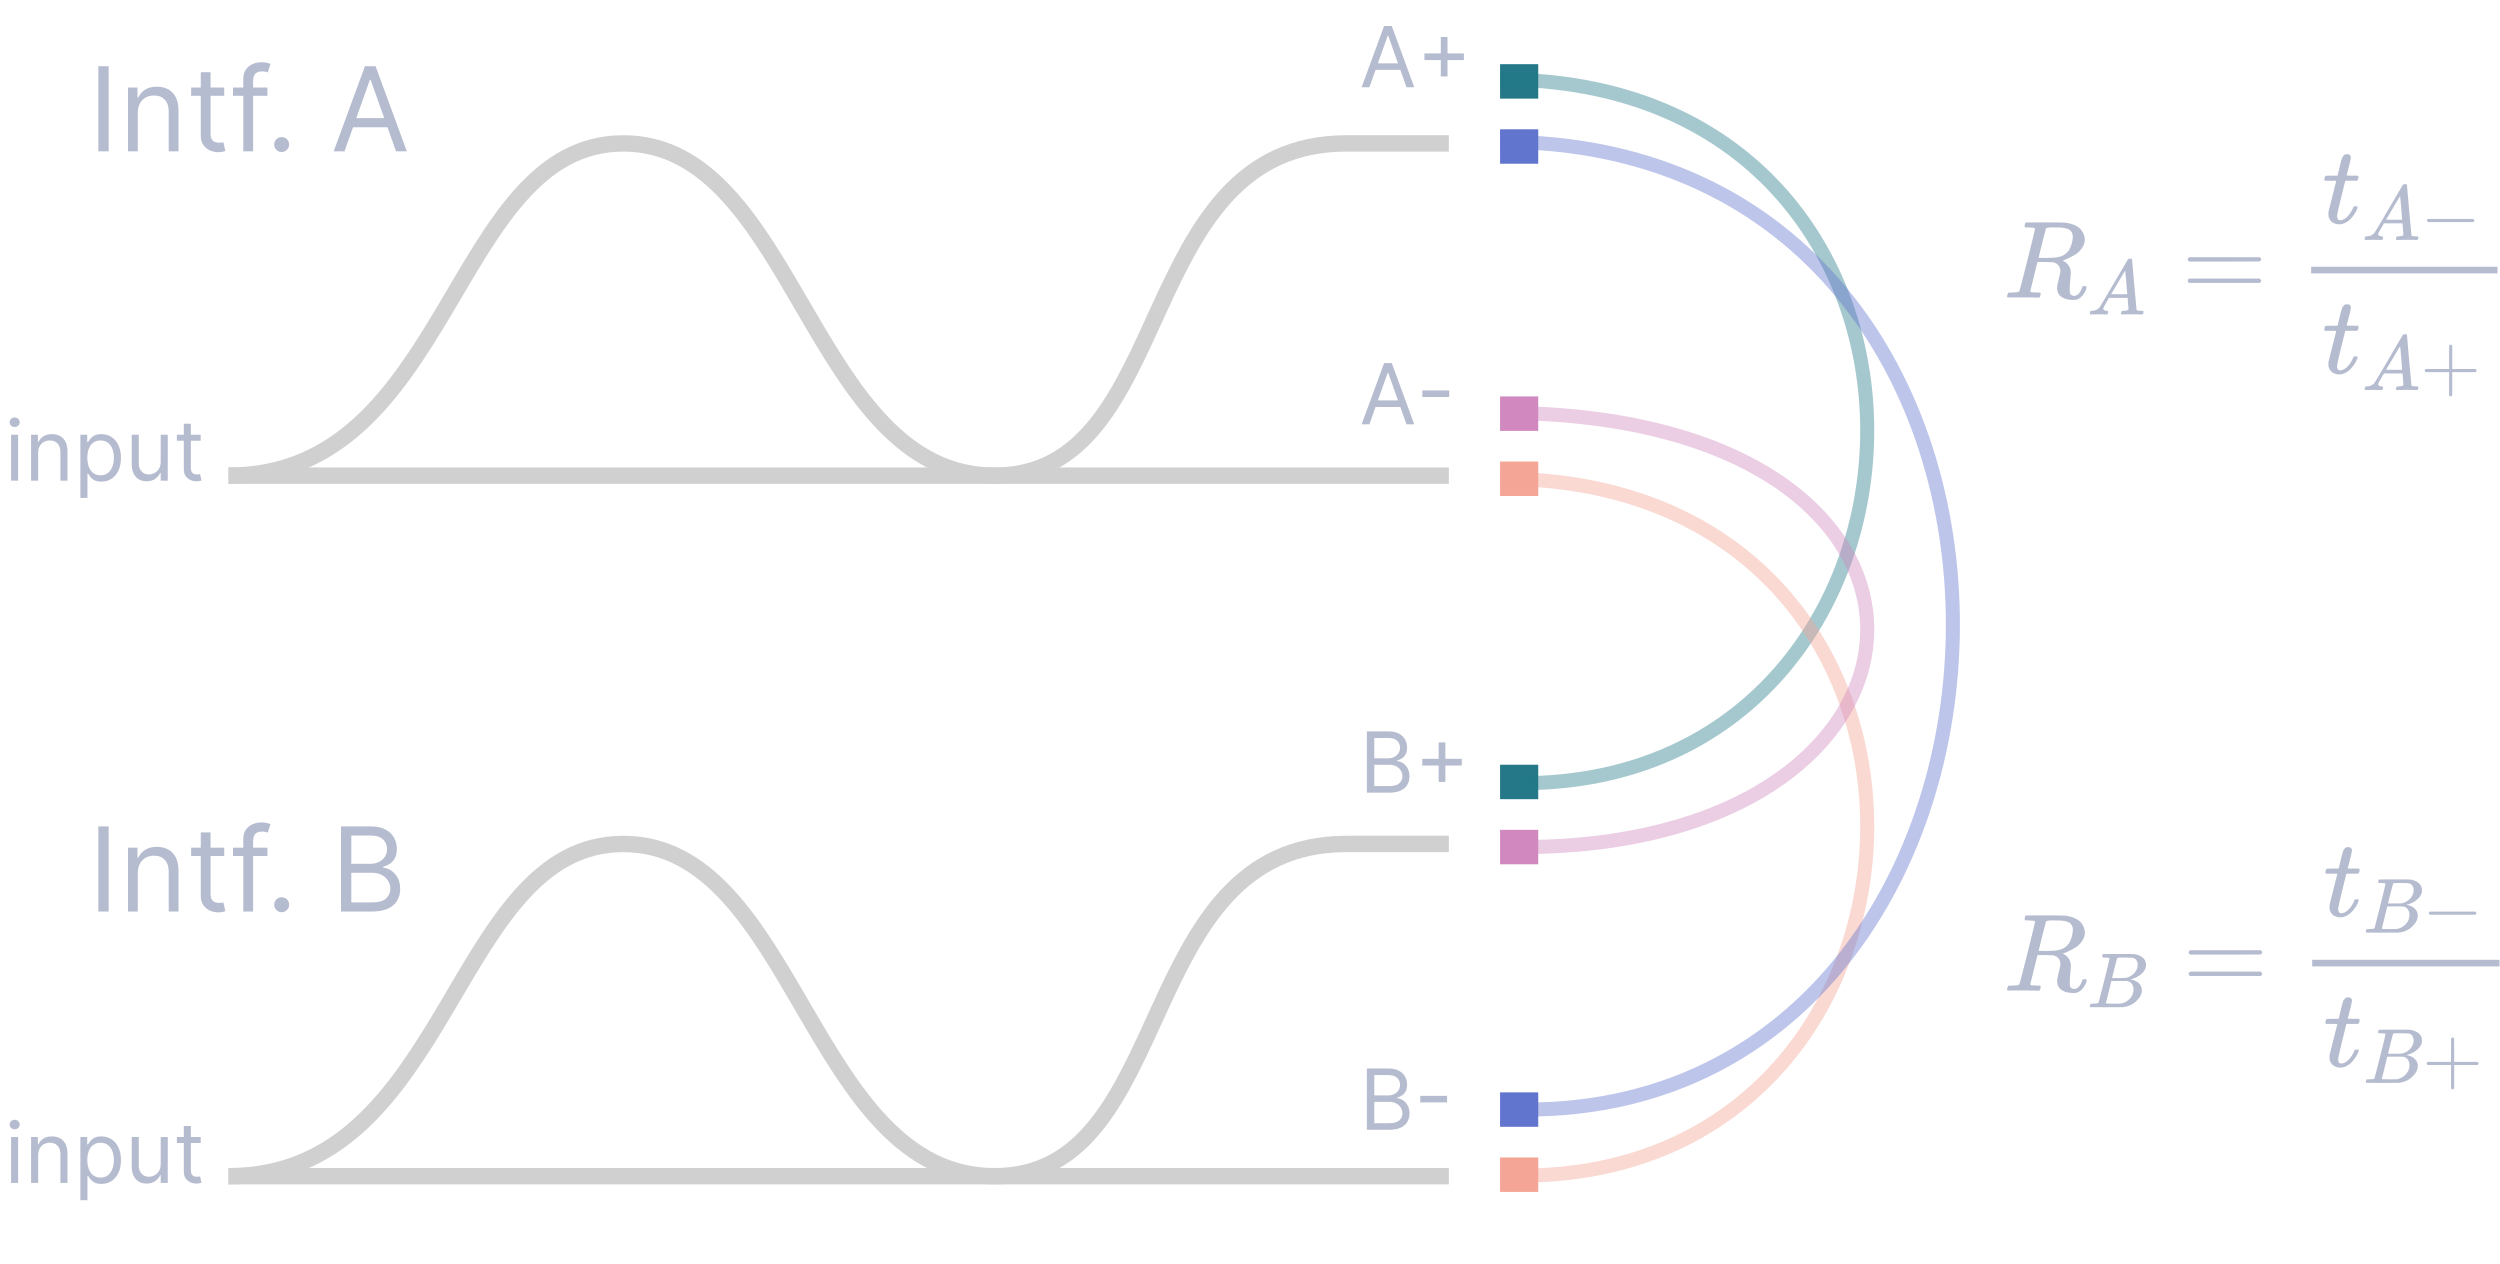 <svg width="534" height="270" viewBox="0 0 534 270" fill="none" xmlns="http://www.w3.org/2000/svg">
<g filter="url(#filter0_d_134_3)">
<path d="M48.817 97.597H309.474" stroke="#D0D0D0" stroke-width="3.5"/>
<path d="M48.817 97.597C96.406 97.597 96.406 26.631 133.141 26.631C169.877 26.631 173.216 97.597 212.456 97.597C251.696 97.597 241.678 26.631 287.597 26.631H309.474" stroke="#D0D0D0" stroke-width="3.5"/>
</g>
<g filter="url(#filter1_d_134_3)">
<path d="M48.817 247.234H309.474" stroke="#D0D0D0" stroke-width="3.5"/>
<path d="M48.817 247.234C96.406 247.234 96.406 176.268 133.141 176.268C169.877 176.268 173.216 247.234 212.456 247.234C251.696 247.234 241.678 176.268 287.597 176.268H309.474" stroke="#D0D0D0" stroke-width="3.5"/>
</g>
<path d="M23.208 176.522V194.704H21.006V176.522H23.208ZM29.434 186.501V194.704H27.338V181.068H29.363V183.198H29.54C29.86 182.506 30.345 181.95 30.996 181.529C31.647 181.103 32.488 180.89 33.517 180.89C34.441 180.89 35.249 181.08 35.941 181.458C36.633 181.831 37.172 182.399 37.557 183.163C37.941 183.92 38.134 184.879 38.134 186.039V194.704H36.039V186.181C36.039 185.11 35.761 184.276 35.204 183.678C34.648 183.074 33.884 182.772 32.914 182.772C32.245 182.772 31.647 182.917 31.12 183.207C30.6 183.497 30.188 183.92 29.886 184.477C29.584 185.033 29.434 185.708 29.434 186.501ZM47.893 181.068V182.843H40.826V181.068H47.893ZM42.886 177.801H44.981V190.798C44.981 191.39 45.067 191.834 45.238 192.13C45.416 192.42 45.641 192.615 45.913 192.715C46.191 192.81 46.484 192.858 46.792 192.858C47.023 192.858 47.212 192.846 47.36 192.822C47.508 192.792 47.627 192.769 47.715 192.751L48.141 194.633C47.999 194.686 47.801 194.74 47.547 194.793C47.292 194.852 46.97 194.882 46.579 194.882C45.987 194.882 45.407 194.754 44.839 194.5C44.277 194.245 43.809 193.858 43.436 193.337C43.069 192.816 42.886 192.159 42.886 191.366V177.801ZM57.117 181.068V182.843H49.766V181.068H57.117ZM51.968 194.704V179.186C51.968 178.404 52.151 177.753 52.518 177.233C52.885 176.712 53.362 176.321 53.947 176.061C54.533 175.8 55.152 175.67 55.803 175.67C56.318 175.67 56.738 175.711 57.064 175.794C57.389 175.877 57.632 175.954 57.792 176.025L57.188 177.836C57.081 177.801 56.934 177.756 56.744 177.703C56.561 177.65 56.318 177.623 56.016 177.623C55.324 177.623 54.824 177.798 54.516 178.147C54.214 178.496 54.063 179.008 54.063 179.683V194.704H51.968ZM60.164 194.846C59.726 194.846 59.35 194.689 59.037 194.376C58.723 194.062 58.566 193.686 58.566 193.248C58.566 192.81 58.723 192.434 59.037 192.121C59.35 191.807 59.726 191.65 60.164 191.65C60.602 191.65 60.978 191.807 61.292 192.121C61.605 192.434 61.762 192.81 61.762 193.248C61.762 193.538 61.688 193.804 61.54 194.047C61.398 194.29 61.206 194.485 60.963 194.633C60.727 194.775 60.46 194.846 60.164 194.846ZM72.837 194.704V176.522H79.194C80.46 176.522 81.505 176.741 82.328 177.179C83.15 177.611 83.763 178.194 84.165 178.928C84.568 179.656 84.769 180.464 84.769 181.352C84.769 182.133 84.63 182.778 84.352 183.287C84.08 183.796 83.719 184.199 83.269 184.495C82.825 184.791 82.343 185.009 81.822 185.152V185.329C82.378 185.365 82.937 185.56 83.5 185.915C84.062 186.27 84.532 186.779 84.911 187.442C85.29 188.105 85.479 188.916 85.479 189.875C85.479 190.786 85.272 191.606 84.858 192.334C84.444 193.062 83.79 193.639 82.896 194.065C82.002 194.491 80.839 194.704 79.407 194.704H72.837ZM75.039 192.751H79.407C80.845 192.751 81.866 192.473 82.47 191.916C83.079 191.354 83.384 190.674 83.384 189.875C83.384 189.259 83.227 188.691 82.914 188.17C82.6 187.643 82.153 187.223 81.573 186.909C80.993 186.59 80.307 186.43 79.513 186.43H75.039V192.751ZM75.039 184.512H79.123C79.786 184.512 80.383 184.382 80.916 184.122C81.455 183.861 81.881 183.494 82.195 183.021C82.514 182.547 82.674 181.991 82.674 181.352C82.674 180.553 82.396 179.875 81.84 179.319C81.283 178.757 80.401 178.475 79.194 178.475H75.039V184.512Z" fill="#B6BCCF"/>
<path d="M23.208 14.147V32.329H21.006V14.147H23.208ZM29.434 24.126V32.329H27.338V18.693H29.363V20.823H29.54C29.86 20.131 30.345 19.575 30.996 19.154C31.647 18.728 32.488 18.515 33.517 18.515C34.441 18.515 35.249 18.705 35.941 19.083C36.633 19.456 37.172 20.024 37.557 20.788C37.941 21.546 38.134 22.504 38.134 23.664V32.329H36.039V23.806C36.039 22.735 35.761 21.901 35.204 21.303C34.648 20.699 33.884 20.397 32.914 20.397C32.245 20.397 31.647 20.542 31.12 20.832C30.6 21.122 30.188 21.546 29.886 22.102C29.584 22.658 29.434 23.333 29.434 24.126ZM47.893 18.693V20.468H40.826V18.693H47.893ZM42.886 15.426H44.981V28.423C44.981 29.015 45.067 29.459 45.238 29.755C45.416 30.044 45.641 30.24 45.913 30.34C46.191 30.435 46.484 30.483 46.792 30.483C47.023 30.483 47.212 30.471 47.36 30.447C47.508 30.417 47.627 30.394 47.715 30.376L48.141 32.258C47.999 32.311 47.801 32.365 47.547 32.418C47.292 32.477 46.97 32.507 46.579 32.507C45.987 32.507 45.407 32.379 44.839 32.125C44.277 31.87 43.809 31.483 43.436 30.962C43.069 30.441 42.886 29.784 42.886 28.991V15.426ZM57.117 18.693V20.468H49.766V18.693H57.117ZM51.968 32.329V16.811C51.968 16.029 52.151 15.378 52.518 14.857C52.885 14.337 53.362 13.946 53.947 13.686C54.533 13.425 55.152 13.295 55.803 13.295C56.318 13.295 56.738 13.336 57.064 13.419C57.389 13.502 57.632 13.579 57.792 13.65L57.188 15.461C57.081 15.426 56.934 15.381 56.744 15.328C56.561 15.275 56.318 15.248 56.016 15.248C55.324 15.248 54.824 15.423 54.516 15.772C54.214 16.121 54.063 16.633 54.063 17.308V32.329H51.968ZM60.164 32.471C59.726 32.471 59.35 32.314 59.037 32.001C58.723 31.687 58.566 31.311 58.566 30.873C58.566 30.435 58.723 30.059 59.037 29.746C59.35 29.432 59.726 29.275 60.164 29.275C60.602 29.275 60.978 29.432 61.292 29.746C61.605 30.059 61.762 30.435 61.762 30.873C61.762 31.163 61.688 31.43 61.54 31.672C61.398 31.915 61.206 32.11 60.963 32.258C60.727 32.4 60.46 32.471 60.164 32.471ZM73.583 32.329H71.275L77.951 14.147H80.224L86.9 32.329H84.592L79.158 17.024H79.016L73.583 32.329ZM74.435 25.227H83.739V27.18H74.435V25.227Z" fill="#B6BCCF"/>
<rect x="320.416" y="13.709" width="8.152" height="7.358" fill="#247888"/>
<rect x="320.416" y="84.675" width="8.152" height="7.358" fill="#D088BF"/>
<rect x="320.416" y="247.234" width="8.152" height="7.358" fill="#F4A596"/>
<rect x="320.416" y="27.615" width="8.152" height="7.358" fill="#6275CE"/>
<rect x="320.416" y="98.581" width="8.152" height="7.358" fill="#F4A596"/>
<rect x="320.416" y="177.252" width="8.152" height="7.358" fill="#D088BF"/>
<rect x="320.416" y="233.328" width="8.152" height="7.358" fill="#6275CE"/>
<rect x="320.416" y="163.346" width="8.152" height="7.358" fill="#247888"/>
<path d="M292.502 18.637H290.84L295.647 5.547H297.283L302.09 18.637H300.428L296.516 7.618H296.414L292.502 18.637ZM293.115 13.524H299.814V14.93H293.115V13.524ZM307.759 16.336V7.899H309.191V16.336H307.759ZM304.257 12.834V11.402H312.694V12.834H304.257Z" fill="#B6BCCF"/>
<path d="M2.369 102.675V92.857H3.877V102.675H2.369ZM3.136 91.22C2.842 91.22 2.588 91.12 2.375 90.92C2.166 90.719 2.062 90.479 2.062 90.198C2.062 89.916 2.166 89.675 2.375 89.475C2.588 89.275 2.842 89.175 3.136 89.175C3.43 89.175 3.681 89.275 3.89 89.475C4.103 89.675 4.209 89.916 4.209 90.198C4.209 90.479 4.103 90.719 3.89 90.92C3.681 91.12 3.43 91.22 3.136 91.22ZM8.149 96.769V102.675H6.64V92.857H8.097V94.391H8.225C8.455 93.892 8.805 93.492 9.274 93.189C9.742 92.882 10.347 92.729 11.089 92.729C11.754 92.729 12.335 92.865 12.834 93.138C13.332 93.406 13.72 93.815 13.997 94.365C14.274 94.911 14.413 95.601 14.413 96.436V102.675H12.904V96.538C12.904 95.767 12.704 95.166 12.303 94.736C11.903 94.301 11.353 94.084 10.654 94.084C10.173 94.084 9.742 94.188 9.363 94.397C8.988 94.606 8.692 94.911 8.475 95.311C8.257 95.712 8.149 96.198 8.149 96.769ZM17.169 106.357V92.857H18.627V94.416H18.806C18.916 94.246 19.07 94.028 19.266 93.764C19.466 93.496 19.752 93.257 20.122 93.048C20.497 92.835 21.005 92.729 21.644 92.729C22.47 92.729 23.199 92.936 23.83 93.349C24.46 93.762 24.953 94.348 25.306 95.107C25.66 95.865 25.837 96.76 25.837 97.791C25.837 98.831 25.66 99.732 25.306 100.495C24.953 101.254 24.463 101.842 23.836 102.259C23.21 102.673 22.488 102.879 21.669 102.879C21.039 102.879 20.534 102.775 20.154 102.566C19.775 102.353 19.483 102.112 19.279 101.844C19.074 101.571 18.916 101.345 18.806 101.166H18.678V106.357H17.169ZM18.652 97.766C18.652 98.507 18.761 99.161 18.978 99.728C19.196 100.291 19.513 100.732 19.931 101.051C20.348 101.367 20.86 101.524 21.465 101.524C22.095 101.524 22.622 101.358 23.044 101.026C23.47 100.689 23.789 100.237 24.002 99.671C24.22 99.1 24.328 98.465 24.328 97.766C24.328 97.075 24.222 96.453 24.009 95.899C23.8 95.341 23.483 94.9 23.056 94.576C22.634 94.248 22.104 94.084 21.465 94.084C20.851 94.084 20.335 94.239 19.918 94.55C19.5 94.857 19.185 95.288 18.972 95.842C18.759 96.391 18.652 97.033 18.652 97.766ZM34.326 98.661V92.857H35.834V102.675H34.326V101.013H34.223C33.993 101.511 33.635 101.935 33.149 102.285C32.664 102.63 32.05 102.803 31.308 102.803C30.695 102.803 30.149 102.668 29.672 102.4C29.195 102.127 28.82 101.718 28.547 101.173C28.274 100.623 28.138 99.93 28.138 99.095V92.857H29.647V98.993C29.647 99.709 29.847 100.28 30.247 100.706C30.652 101.132 31.168 101.345 31.794 101.345C32.169 101.345 32.551 101.249 32.938 101.058C33.331 100.866 33.659 100.572 33.923 100.176C34.191 99.779 34.326 99.274 34.326 98.661ZM42.867 92.857V94.135H37.779V92.857H42.867ZM39.262 90.504H40.77V99.862C40.77 100.288 40.832 100.608 40.956 100.821C41.084 101.03 41.245 101.171 41.441 101.243C41.642 101.311 41.853 101.345 42.074 101.345C42.24 101.345 42.377 101.337 42.483 101.32C42.59 101.298 42.675 101.281 42.739 101.269L43.046 102.624C42.944 102.662 42.801 102.7 42.618 102.739C42.434 102.781 42.202 102.803 41.921 102.803C41.495 102.803 41.077 102.711 40.668 102.528C40.263 102.345 39.927 102.065 39.658 101.69C39.394 101.315 39.262 100.842 39.262 100.271V90.504Z" fill="#B6BCCF"/>
<path d="M2.369 252.681V242.863H3.877V252.681H2.369ZM3.136 241.227C2.842 241.227 2.588 241.126 2.375 240.926C2.166 240.726 2.062 240.485 2.062 240.204C2.062 239.923 2.166 239.682 2.375 239.482C2.588 239.281 2.842 239.181 3.136 239.181C3.43 239.181 3.681 239.281 3.89 239.482C4.103 239.682 4.209 239.923 4.209 240.204C4.209 240.485 4.103 240.726 3.89 240.926C3.681 241.126 3.43 241.227 3.136 241.227ZM8.149 246.775V252.681H6.64V242.863H8.097V244.397H8.225C8.455 243.898 8.805 243.498 9.274 243.195C9.742 242.889 10.347 242.735 11.089 242.735C11.754 242.735 12.335 242.871 12.834 243.144C13.332 243.413 13.72 243.822 13.997 244.371C14.274 244.917 14.413 245.607 14.413 246.443V252.681H12.904V246.545C12.904 245.773 12.704 245.173 12.303 244.742C11.903 244.308 11.353 244.09 10.654 244.09C10.173 244.09 9.742 244.195 9.363 244.403C8.988 244.612 8.692 244.917 8.475 245.318C8.257 245.718 8.149 246.204 8.149 246.775ZM17.169 256.363V242.863H18.627V244.423H18.806C18.916 244.252 19.07 244.035 19.266 243.771C19.466 243.502 19.752 243.264 20.122 243.055C20.497 242.842 21.005 242.735 21.644 242.735C22.47 242.735 23.199 242.942 23.83 243.355C24.46 243.769 24.953 244.354 25.306 245.113C25.66 245.871 25.837 246.766 25.837 247.798C25.837 248.837 25.66 249.739 25.306 250.501C24.953 251.26 24.463 251.848 23.836 252.266C23.21 252.679 22.488 252.886 21.669 252.886C21.039 252.886 20.534 252.781 20.154 252.572C19.775 252.359 19.483 252.119 19.279 251.85C19.074 251.577 18.916 251.352 18.806 251.173H18.678V256.363H17.169ZM18.652 247.772C18.652 248.514 18.761 249.168 18.978 249.734C19.196 250.297 19.513 250.738 19.931 251.058C20.348 251.373 20.86 251.531 21.465 251.531C22.095 251.531 22.622 251.364 23.044 251.032C23.47 250.695 23.789 250.244 24.002 249.677C24.22 249.106 24.328 248.471 24.328 247.772C24.328 247.082 24.222 246.46 24.009 245.906C23.8 245.347 23.483 244.906 23.056 244.582C22.634 244.254 22.104 244.09 21.465 244.09C20.851 244.09 20.335 244.246 19.918 244.557C19.5 244.864 19.185 245.294 18.972 245.848C18.759 246.398 18.652 247.039 18.652 247.772ZM34.326 248.667V242.863H35.834V252.681H34.326V251.019H34.223C33.993 251.518 33.635 251.942 33.149 252.291C32.664 252.636 32.05 252.809 31.308 252.809C30.695 252.809 30.149 252.675 29.672 252.406C29.195 252.134 28.82 251.724 28.547 251.179C28.274 250.629 28.138 249.937 28.138 249.102V242.863H29.647V248.999C29.647 249.715 29.847 250.286 30.247 250.712C30.652 251.139 31.168 251.352 31.794 251.352C32.169 251.352 32.551 251.256 32.938 251.064C33.331 250.872 33.659 250.578 33.923 250.182C34.191 249.786 34.326 249.281 34.326 248.667ZM42.867 242.863V244.141H37.779V242.863H42.867ZM39.262 240.511H40.77V249.869C40.77 250.295 40.832 250.614 40.956 250.827C41.084 251.036 41.245 251.177 41.441 251.249C41.642 251.318 41.853 251.352 42.074 251.352C42.24 251.352 42.377 251.343 42.483 251.326C42.59 251.305 42.675 251.288 42.739 251.275L43.046 252.63C42.944 252.668 42.801 252.707 42.618 252.745C42.434 252.788 42.202 252.809 41.921 252.809C41.495 252.809 41.077 252.717 40.668 252.534C40.263 252.351 39.927 252.072 39.658 251.697C39.394 251.322 39.262 250.849 39.262 250.278V240.511Z" fill="#B6BCCF"/>
<path d="M292.502 90.644H290.84L295.647 77.553H297.283L302.09 90.644H300.428L296.516 79.624H296.414L292.502 90.644ZM293.115 85.53H299.814V86.937H293.115V85.53ZM309.549 83.395V84.802H303.822V83.395H309.549Z" fill="#B6BCCF"/>
<path d="M291.965 169.315V156.224H296.541C297.453 156.224 298.205 156.382 298.798 156.697C299.39 157.008 299.831 157.428 300.121 157.956C300.411 158.48 300.556 159.062 300.556 159.701C300.556 160.264 300.455 160.728 300.255 161.095C300.059 161.461 299.799 161.751 299.475 161.964C299.156 162.177 298.808 162.335 298.433 162.437V162.565C298.834 162.591 299.237 162.731 299.642 162.987C300.046 163.242 300.385 163.609 300.658 164.086C300.931 164.564 301.067 165.147 301.067 165.838C301.067 166.494 300.918 167.084 300.62 167.608C300.321 168.132 299.85 168.548 299.207 168.855C298.563 169.162 297.726 169.315 296.695 169.315H291.965ZM293.55 167.909H296.695C297.73 167.909 298.465 167.708 298.9 167.308C299.339 166.903 299.558 166.413 299.558 165.838C299.558 165.394 299.446 164.985 299.22 164.61C298.994 164.231 298.672 163.929 298.254 163.703C297.837 163.473 297.343 163.358 296.772 163.358H293.55V167.909ZM293.55 161.977H296.49C296.968 161.977 297.398 161.883 297.781 161.696C298.169 161.508 298.476 161.244 298.702 160.903C298.932 160.562 299.047 160.162 299.047 159.701C299.047 159.126 298.847 158.638 298.446 158.238C298.046 157.833 297.411 157.63 296.541 157.63H293.55V161.977ZM307.302 167.014V158.576H308.734V167.014H307.302ZM303.8 163.511V162.079H312.237V163.511H303.8Z" fill="#B6BCCF"/>
<path d="M291.965 241.322V228.231H296.541C297.453 228.231 298.205 228.388 298.798 228.704C299.39 229.015 299.831 229.434 300.121 229.963C300.411 230.487 300.556 231.069 300.556 231.708C300.556 232.27 300.455 232.735 300.255 233.101C300.059 233.468 299.799 233.758 299.475 233.971C299.156 234.184 298.808 234.341 298.433 234.444V234.572C298.834 234.597 299.237 234.738 299.642 234.993C300.046 235.249 300.385 235.616 300.658 236.093C300.931 236.57 301.067 237.154 301.067 237.844C301.067 238.501 300.918 239.091 300.62 239.615C300.321 240.139 299.85 240.554 299.207 240.861C298.563 241.168 297.726 241.322 296.695 241.322H291.965ZM293.55 239.915H296.695C297.73 239.915 298.465 239.715 298.9 239.314C299.339 238.91 299.558 238.42 299.558 237.844C299.558 237.401 299.446 236.992 299.22 236.617C298.994 236.238 298.672 235.935 298.254 235.709C297.837 235.479 297.343 235.364 296.772 235.364H293.55V239.915ZM293.55 233.983H296.49C296.968 233.983 297.398 233.89 297.781 233.702C298.169 233.515 298.476 233.251 298.702 232.91C298.932 232.569 299.047 232.168 299.047 231.708C299.047 231.133 298.847 230.645 298.446 230.244C298.046 229.839 297.411 229.637 296.541 229.637H293.55V233.983ZM309.092 234.073V235.479H303.365V234.073H309.092Z" fill="#B6BCCF"/>
<path d="M320.416 16.981C426.809 16.981 421.651 167.291 324.93 167.291" stroke="#247888" stroke-opacity="0.41" stroke-width="3"/>
<path d="M320.416 102.26C426.809 102.26 421.651 251.108 324.93 251.108" stroke="#F4A596" stroke-opacity="0.42" stroke-width="3"/>
<path d="M320.416 30.29C451.63 30.29 445.268 237.007 325.983 237.007" stroke="#6275CE" stroke-opacity="0.42" stroke-width="3"/>
<path d="M320.416 88.191C426.809 88.191 421.651 180.931 324.93 180.931" stroke="#D088BF" stroke-opacity="0.42" stroke-width="3"/>
<path d="M433.337 48.578C432.914 48.578 432.663 48.57 432.584 48.555C432.506 48.539 432.466 48.453 432.466 48.296C432.466 47.872 432.553 47.613 432.725 47.519C432.757 47.503 434.122 47.495 436.821 47.495C439.519 47.511 440.979 47.535 441.198 47.566C442.077 47.692 442.814 47.911 443.411 48.225C444.007 48.539 444.431 48.9 444.682 49.308C444.933 49.716 445.097 50.053 445.176 50.32C445.254 50.587 445.301 50.853 445.317 51.12C445.317 51.826 445.09 52.485 444.635 53.097C444.18 53.709 443.654 54.18 443.058 54.509C442.461 54.839 441.936 55.105 441.481 55.309C441.026 55.514 440.728 55.615 440.586 55.615L440.751 55.733C441.802 56.329 442.328 57.192 442.328 58.322C442.328 58.495 442.289 58.973 442.21 59.758C442.132 60.542 442.093 61.186 442.093 61.688V61.9C442.093 62.182 442.101 62.402 442.116 62.559C442.132 62.715 442.218 62.857 442.375 62.982C442.532 63.108 442.736 63.178 442.987 63.194C443.426 63.194 443.787 63.022 444.07 62.676C444.352 62.331 444.556 61.962 444.682 61.57C444.76 61.35 444.823 61.217 444.87 61.17C444.917 61.123 445.035 61.099 445.223 61.099C445.537 61.099 445.694 61.194 445.694 61.382C445.694 61.664 445.505 62.111 445.129 62.723C444.533 63.618 443.827 64.065 443.011 64.065H442.799C441.842 64.065 441.049 63.869 440.422 63.477C439.794 63.084 439.449 62.472 439.386 61.641C439.386 61.217 439.504 60.558 439.739 59.664C439.974 58.769 440.092 58.197 440.092 57.946C440.092 57.145 439.755 56.565 439.08 56.204C438.845 56.094 438.649 56.031 438.492 56.016C438.335 56 437.778 55.984 436.821 55.968H435.197L434.443 59.028C433.926 61.099 433.667 62.151 433.667 62.182C433.667 62.245 433.675 62.284 433.69 62.3C433.706 62.315 433.761 62.347 433.855 62.394C433.949 62.441 434.083 62.457 434.255 62.441C434.428 62.425 434.687 62.441 435.032 62.488H435.762C435.856 62.614 435.903 62.684 435.903 62.7C435.903 62.715 435.879 62.857 435.832 63.123C435.769 63.328 435.691 63.477 435.597 63.571H435.244C434.679 63.539 433.651 63.524 432.16 63.524C431.627 63.524 431.133 63.524 430.678 63.524C430.223 63.524 429.862 63.524 429.595 63.524C429.328 63.524 429.164 63.532 429.101 63.547C428.834 63.547 428.701 63.477 428.701 63.335C428.701 63.304 428.724 63.194 428.771 63.006C428.85 62.708 428.928 62.543 429.007 62.512C429.069 62.496 429.187 62.488 429.36 62.488H429.501C429.925 62.488 430.395 62.465 430.913 62.417C431.133 62.37 431.282 62.276 431.36 62.135C431.407 62.072 431.972 59.891 433.055 55.592C434.138 51.293 434.679 49.025 434.679 48.79C434.679 48.68 434.232 48.61 433.337 48.578ZM442.752 50.532C442.752 50.03 442.587 49.606 442.257 49.261C441.928 48.916 441.253 48.696 440.233 48.602C440.202 48.602 440.022 48.602 439.692 48.602C439.363 48.602 439.064 48.594 438.798 48.578H438.28C437.542 48.578 437.119 48.657 437.009 48.814C436.993 48.861 436.726 49.904 436.209 51.944C435.691 53.984 435.432 55.027 435.432 55.074C435.432 55.09 435.973 55.098 437.056 55.098C438.28 55.082 439.096 55.027 439.504 54.933C440.508 54.776 441.292 54.313 441.857 53.544C442.108 53.183 442.32 52.713 442.493 52.132C442.665 51.552 442.752 51.018 442.752 50.532Z" fill="#B6BCCF"/>
<path d="M449.249 65.933C449.249 66.199 449.504 66.355 450.014 66.399C450.214 66.399 450.314 66.46 450.314 66.582C450.314 66.593 450.303 66.665 450.281 66.799C450.247 66.954 450.214 67.054 450.181 67.098C450.148 67.142 450.075 67.165 449.965 67.165C449.942 67.165 449.876 67.165 449.765 67.165C449.654 67.165 449.465 67.159 449.199 67.148C448.933 67.137 448.578 67.131 448.134 67.131C447.347 67.131 446.842 67.142 446.62 67.165H446.487C446.409 67.087 446.37 67.026 446.37 66.981C446.392 66.682 446.465 66.488 446.587 66.399H446.82C447.596 66.366 448.162 66.088 448.517 65.567C448.583 65.501 449.587 63.809 451.529 60.492C453.47 57.175 454.457 55.494 454.491 55.45C454.568 55.317 454.701 55.25 454.89 55.25H455.023H455.306C455.373 55.35 455.406 55.406 455.406 55.417L455.872 60.791C456.182 64.375 456.349 66.183 456.371 66.216C456.426 66.338 456.787 66.399 457.453 66.399C457.73 66.399 457.869 66.455 457.869 66.566C457.869 66.588 457.852 66.665 457.819 66.799C457.785 66.965 457.758 67.065 457.735 67.098C457.713 67.131 457.636 67.153 457.502 67.165C457.469 67.165 457.392 67.165 457.27 67.165C457.147 67.165 456.931 67.159 456.621 67.148C456.31 67.137 455.905 67.131 455.406 67.131C454.363 67.131 453.681 67.142 453.359 67.165H453.159C453.093 67.098 453.06 67.048 453.06 67.015C453.06 66.981 453.071 66.882 453.093 66.715C453.137 66.571 453.171 66.482 453.193 66.449L453.259 66.399H453.592C454.191 66.366 454.546 66.272 454.657 66.116L454.457 63.62H450.497L449.931 64.585C449.476 65.351 449.249 65.8 449.249 65.933ZM454.374 62.838C454.374 62.716 454.308 61.851 454.174 60.242C454.041 58.634 453.964 57.824 453.942 57.813L453.492 58.528C453.315 58.828 452.965 59.421 452.444 60.309L450.946 62.838L452.66 62.855C453.803 62.855 454.374 62.849 454.374 62.838Z" fill="#B6BCCF"/>
<path d="M467.302 55.404C467.302 55.2 467.412 55.043 467.632 54.933H482.624C482.86 55.059 482.977 55.215 482.977 55.404C482.977 55.576 482.867 55.725 482.648 55.851L475.163 55.874H467.679C467.428 55.796 467.302 55.639 467.302 55.404ZM467.302 59.97C467.302 59.734 467.428 59.577 467.679 59.499H482.648C482.867 59.656 482.977 59.813 482.977 59.97C482.977 60.174 482.86 60.331 482.624 60.44H467.632C467.412 60.331 467.302 60.174 467.302 59.97Z" fill="#B6BCCF"/>
<path d="M496.623 38.599C496.514 38.489 496.459 38.41 496.459 38.363C496.459 38.3 496.482 38.175 496.529 37.987C496.576 37.798 496.616 37.689 496.647 37.657C496.678 37.579 496.749 37.539 496.859 37.539C496.969 37.539 497.369 37.532 498.059 37.516H499.307L499.754 35.633C499.801 35.461 499.856 35.233 499.918 34.951C499.981 34.668 500.036 34.464 500.083 34.339C500.13 34.213 500.177 34.056 500.224 33.868C500.272 33.68 500.334 33.546 500.413 33.468C500.491 33.389 500.57 33.295 500.648 33.185C500.727 33.075 500.836 33.005 500.978 32.974C501.119 32.942 501.26 32.926 501.401 32.926C501.684 32.942 501.88 33.029 501.99 33.185C502.099 33.342 502.154 33.491 502.154 33.633C502.154 33.742 502.084 34.111 501.943 34.739C501.801 35.366 501.644 35.986 501.472 36.598L501.237 37.469C501.237 37.5 501.629 37.516 502.413 37.516H503.614C503.723 37.626 503.778 37.712 503.778 37.775C503.778 38.12 503.676 38.395 503.472 38.599H500.954L500.107 42.011C499.495 44.522 499.189 45.871 499.189 46.06C499.189 46.719 499.401 47.048 499.824 47.048C500.374 47.048 500.907 46.781 501.425 46.248C501.943 45.714 502.358 45.055 502.672 44.271C502.704 44.177 502.743 44.122 502.79 44.106C502.837 44.09 502.955 44.075 503.143 44.059H503.237C503.472 44.059 503.59 44.122 503.59 44.247C503.59 44.294 503.567 44.389 503.52 44.53C503.441 44.781 503.3 45.079 503.096 45.424C502.892 45.769 502.625 46.138 502.296 46.53C501.966 46.923 501.566 47.252 501.095 47.519C500.625 47.786 500.146 47.919 499.66 47.919C499.189 47.919 498.742 47.801 498.318 47.566C497.894 47.331 497.588 46.923 497.4 46.342C497.369 46.217 497.353 46.005 497.353 45.707V45.283L498.177 41.988C498.726 39.776 499.008 38.661 499.024 38.646C499.024 38.614 498.624 38.599 497.824 38.599H496.623Z" fill="#B6BCCF"/>
<path d="M507.969 50.023C507.969 50.289 508.224 50.444 508.735 50.489C508.934 50.489 509.034 50.55 509.034 50.672C509.034 50.683 509.023 50.755 509.001 50.888C508.968 51.043 508.934 51.143 508.901 51.188C508.868 51.232 508.796 51.254 508.685 51.254C508.662 51.254 508.596 51.254 508.485 51.254C508.374 51.254 508.185 51.249 507.919 51.237C507.653 51.226 507.298 51.221 506.854 51.221C506.067 51.221 505.562 51.232 505.34 51.254H505.207C505.129 51.176 505.09 51.115 505.09 51.071C505.113 50.772 505.185 50.578 505.307 50.489H505.54C506.316 50.455 506.882 50.178 507.237 49.657C507.304 49.59 508.307 47.898 510.249 44.581C512.19 41.265 513.177 39.584 513.211 39.54C513.288 39.407 513.421 39.34 513.61 39.34H513.743H514.026C514.093 39.44 514.126 39.495 514.126 39.506L514.592 44.881C514.902 48.464 515.069 50.272 515.091 50.306C515.147 50.428 515.507 50.489 516.173 50.489C516.45 50.489 516.589 50.544 516.589 50.655C516.589 50.677 516.572 50.755 516.539 50.888C516.505 51.054 516.478 51.154 516.456 51.188C516.433 51.221 516.356 51.243 516.223 51.254C516.189 51.254 516.112 51.254 515.99 51.254C515.868 51.254 515.651 51.249 515.341 51.237C515.03 51.226 514.625 51.221 514.126 51.221C513.083 51.221 512.401 51.232 512.079 51.254H511.88C511.813 51.188 511.78 51.138 511.78 51.104C511.78 51.071 511.791 50.971 511.813 50.805C511.857 50.661 511.891 50.572 511.913 50.539L511.979 50.489H512.312C512.911 50.455 513.266 50.361 513.377 50.206L513.177 47.71H509.217L508.651 48.675C508.197 49.44 507.969 49.89 507.969 50.023ZM513.094 46.928C513.094 46.806 513.028 45.94 512.895 44.332C512.761 42.723 512.684 41.914 512.662 41.903L512.212 42.618C512.035 42.917 511.685 43.511 511.164 44.398L509.666 46.928L511.38 46.944C512.523 46.944 513.094 46.939 513.094 46.928Z" fill="#B6BCCF"/>
<path d="M518.386 47.31C518.386 47.31 518.386 47.238 518.386 47.094C518.386 46.95 518.463 46.839 518.619 46.761H528.287C528.453 46.85 528.536 46.961 528.536 47.094C528.536 47.227 528.453 47.338 528.287 47.427H518.619C518.463 47.349 518.386 47.238 518.386 47.094V47.31Z" fill="#B6BCCF"/>
<path d="M496.623 70.655C496.514 70.545 496.459 70.467 496.459 70.42C496.459 70.357 496.482 70.231 496.529 70.043C496.576 69.855 496.616 69.745 496.647 69.714C496.678 69.635 496.749 69.596 496.859 69.596C496.969 69.596 497.369 69.588 498.059 69.572H499.307L499.754 67.689C499.801 67.517 499.856 67.289 499.918 67.007C499.981 66.725 500.036 66.52 500.083 66.395C500.13 66.269 500.177 66.113 500.224 65.924C500.272 65.736 500.334 65.603 500.413 65.524C500.491 65.446 500.57 65.352 500.648 65.242C500.727 65.132 500.836 65.061 500.978 65.03C501.119 64.999 501.26 64.983 501.401 64.983C501.684 64.999 501.88 65.085 501.99 65.242C502.099 65.399 502.154 65.548 502.154 65.689C502.154 65.799 502.084 66.168 501.943 66.795C501.801 67.423 501.644 68.043 501.472 68.654L501.237 69.525C501.237 69.557 501.629 69.572 502.413 69.572H503.614C503.723 69.682 503.778 69.769 503.778 69.831C503.778 70.177 503.676 70.451 503.472 70.655H500.954L500.107 74.068C499.495 76.578 499.189 77.928 499.189 78.116C499.189 78.775 499.401 79.105 499.824 79.105C500.374 79.105 500.907 78.838 501.425 78.304C501.943 77.771 502.358 77.112 502.672 76.327C502.704 76.233 502.743 76.178 502.79 76.162C502.837 76.147 502.955 76.131 503.143 76.115H503.237C503.472 76.115 503.59 76.178 503.59 76.304C503.59 76.351 503.567 76.445 503.52 76.586C503.441 76.837 503.3 77.135 503.096 77.481C502.892 77.826 502.625 78.194 502.296 78.587C501.966 78.979 501.566 79.308 501.095 79.575C500.625 79.842 500.146 79.975 499.66 79.975C499.189 79.975 498.742 79.858 498.318 79.622C497.894 79.387 497.588 78.979 497.4 78.398C497.369 78.273 497.353 78.061 497.353 77.763V77.339L498.177 74.044C498.726 71.832 499.008 70.718 499.024 70.702C499.024 70.671 498.624 70.655 497.824 70.655H496.623Z" fill="#B6BCCF"/>
<path d="M507.969 82.079C507.969 82.345 508.224 82.501 508.735 82.545C508.934 82.545 509.034 82.606 509.034 82.728C509.034 82.739 509.023 82.811 509.001 82.944C508.968 83.1 508.934 83.199 508.901 83.244C508.868 83.288 508.796 83.31 508.685 83.31C508.662 83.31 508.596 83.31 508.485 83.31C508.374 83.31 508.185 83.305 507.919 83.294C507.653 83.283 507.298 83.277 506.854 83.277C506.067 83.277 505.562 83.288 505.34 83.31H505.207C505.129 83.233 505.09 83.172 505.09 83.127C505.113 82.828 505.185 82.634 505.307 82.545H505.54C506.316 82.512 506.882 82.234 507.237 81.713C507.304 81.646 508.307 79.955 510.249 76.638C512.19 73.321 513.177 71.64 513.211 71.596C513.288 71.463 513.421 71.396 513.61 71.396H513.743H514.026C514.093 71.496 514.126 71.551 514.126 71.562L514.592 76.937C514.902 80.52 515.069 82.329 515.091 82.362C515.147 82.484 515.507 82.545 516.173 82.545C516.45 82.545 516.589 82.6 516.589 82.711C516.589 82.733 516.572 82.811 516.539 82.944C516.505 83.111 516.478 83.21 516.456 83.244C516.433 83.277 516.356 83.299 516.223 83.31C516.189 83.31 516.112 83.31 515.99 83.31C515.868 83.31 515.651 83.305 515.341 83.294C515.03 83.283 514.625 83.277 514.126 83.277C513.083 83.277 512.401 83.288 512.079 83.31H511.88C511.813 83.244 511.78 83.194 511.78 83.16C511.78 83.127 511.791 83.027 511.813 82.861C511.857 82.717 511.891 82.628 511.913 82.595L511.979 82.545H512.312C512.911 82.512 513.266 82.417 513.377 82.262L513.177 79.766H509.217L508.651 80.731C508.197 81.496 507.969 81.946 507.969 82.079ZM513.094 78.984C513.094 78.862 513.028 77.997 512.895 76.388C512.761 74.779 512.684 73.97 512.662 73.959L512.212 74.674C512.035 74.974 511.685 75.567 511.164 76.455L509.666 78.984L511.38 79.001C512.523 79.001 513.094 78.995 513.094 78.984Z" fill="#B6BCCF"/>
<path d="M517.92 79.367C517.92 79.367 517.92 79.294 517.92 79.15C517.92 79.006 517.998 78.895 518.153 78.817H523.128V76.322L523.145 73.826C523.256 73.681 523.361 73.609 523.461 73.609C523.605 73.609 523.716 73.692 523.794 73.859V78.817H528.753C528.919 78.906 529.002 79.017 529.002 79.15C529.002 79.283 528.919 79.394 528.753 79.483H523.794V84.442C523.705 84.597 523.605 84.675 523.494 84.675H523.461H523.428C523.295 84.675 523.195 84.597 523.128 84.442V79.483H518.153C517.998 79.406 517.92 79.294 517.92 79.15V79.367Z" fill="#B6BCCF"/>
<path d="M533.469 58.393H493.658V56.98H533.469V58.393Z" fill="#B6BCCF"/>
<path d="M433.343 196.602C432.919 196.602 432.667 196.594 432.589 196.578C432.51 196.562 432.471 196.476 432.471 196.319C432.471 195.895 432.557 195.635 432.73 195.541C432.762 195.526 434.128 195.518 436.831 195.518C439.533 195.533 440.994 195.557 441.214 195.588C442.093 195.714 442.832 195.934 443.429 196.248C444.026 196.562 444.45 196.924 444.701 197.332C444.953 197.741 445.118 198.078 445.196 198.345C445.275 198.613 445.322 198.88 445.338 199.147C445.338 199.854 445.11 200.513 444.654 201.126C444.199 201.739 443.672 202.21 443.075 202.54C442.478 202.87 441.952 203.137 441.496 203.341C441.041 203.545 440.742 203.648 440.601 203.648L440.766 203.765C441.819 204.362 442.345 205.226 442.345 206.358C442.345 206.53 442.306 207.01 442.227 207.795C442.148 208.581 442.109 209.225 442.109 209.727V209.939C442.109 210.222 442.117 210.442 442.133 210.599C442.148 210.756 442.235 210.898 442.392 211.023C442.549 211.149 442.753 211.22 443.005 211.236C443.445 211.236 443.806 211.063 444.089 210.717C444.371 210.371 444.576 210.002 444.701 209.61C444.78 209.39 444.843 209.256 444.89 209.209C444.937 209.162 445.055 209.138 445.243 209.138C445.558 209.138 445.715 209.232 445.715 209.421C445.715 209.704 445.526 210.152 445.149 210.764C444.552 211.66 443.845 212.107 443.028 212.107H442.816C441.858 212.107 441.064 211.911 440.436 211.518C439.808 211.126 439.462 210.513 439.399 209.68C439.399 209.256 439.517 208.596 439.753 207.701C439.988 206.805 440.106 206.232 440.106 205.981C440.106 205.179 439.768 204.598 439.093 204.237C438.857 204.127 438.661 204.064 438.504 204.048C438.347 204.032 437.789 204.017 436.831 204.001H435.205L434.451 207.065C433.932 209.138 433.673 210.191 433.673 210.222C433.673 210.285 433.681 210.324 433.696 210.34C433.712 210.356 433.767 210.387 433.861 210.434C433.956 210.481 434.089 210.497 434.262 210.481C434.435 210.466 434.694 210.481 435.04 210.529H435.77C435.864 210.654 435.912 210.725 435.912 210.741C435.912 210.756 435.888 210.898 435.841 211.165C435.778 211.369 435.699 211.518 435.605 211.613H435.252C434.686 211.581 433.657 211.565 432.165 211.565C431.631 211.565 431.136 211.565 430.68 211.565C430.225 211.565 429.863 211.565 429.596 211.565C429.329 211.565 429.164 211.573 429.101 211.589C428.834 211.589 428.701 211.518 428.701 211.377C428.701 211.345 428.724 211.236 428.771 211.047C428.85 210.749 428.928 210.584 429.007 210.552C429.07 210.536 429.188 210.529 429.361 210.529H429.502C429.926 210.529 430.397 210.505 430.916 210.458C431.136 210.411 431.285 210.316 431.364 210.175C431.411 210.112 431.976 207.929 433.06 203.624C434.144 199.319 434.686 197.049 434.686 196.814C434.686 196.704 434.238 196.633 433.343 196.602ZM442.769 198.558C442.769 198.055 442.604 197.631 442.274 197.285C441.944 196.939 441.269 196.719 440.248 196.625C440.216 196.625 440.035 196.625 439.706 196.625C439.376 196.625 439.077 196.617 438.81 196.602H438.292C437.553 196.602 437.129 196.68 437.019 196.837C437.003 196.884 436.736 197.929 436.218 199.971C435.699 202.014 435.44 203.058 435.44 203.106C435.44 203.121 435.982 203.129 437.066 203.129C438.292 203.113 439.109 203.058 439.517 202.964C440.522 202.807 441.308 202.344 441.874 201.574C442.125 201.213 442.337 200.741 442.51 200.16C442.683 199.579 442.769 199.045 442.769 198.558Z" fill="#B6BCCF"/>
<path d="M449.657 204.535C449.358 204.535 449.18 204.529 449.124 204.518C449.069 204.507 449.041 204.446 449.041 204.335C449.041 204.035 449.102 203.852 449.224 203.785C449.235 203.774 449.957 203.768 451.39 203.768C454.267 203.768 455.783 203.779 455.938 203.802C456.638 203.913 457.221 204.163 457.688 204.551C458.154 204.94 458.393 205.451 458.404 206.084C458.404 206.795 458.082 207.434 457.438 208C456.794 208.567 456.055 208.95 455.222 209.15L455.055 209.2C455.766 209.3 456.349 209.555 456.805 209.966C457.26 210.377 457.493 210.888 457.505 211.499C457.505 212.31 457.105 213.093 456.305 213.848C455.505 214.603 454.522 215.031 453.356 215.131C453.278 215.142 452.107 215.147 449.841 215.147C447.619 215.147 446.492 215.136 446.459 215.114C446.414 215.081 446.392 215.036 446.392 214.981C446.392 214.903 446.403 214.825 446.425 214.748C446.481 214.537 446.536 214.42 446.592 214.398C446.636 214.387 446.72 214.381 446.842 214.381H446.942C447.242 214.381 447.575 214.364 447.941 214.331C448.097 214.298 448.202 214.231 448.258 214.131C448.291 214.087 448.691 212.543 449.458 209.5C450.224 206.456 450.607 204.851 450.607 204.685C450.607 204.607 450.291 204.557 449.657 204.535ZM456.622 206.084C456.622 205.751 456.538 205.44 456.372 205.151C456.205 204.862 455.933 204.674 455.555 204.585C455.478 204.563 454.967 204.546 454.023 204.535C453.8 204.535 453.567 204.535 453.323 204.535C453.078 204.535 452.884 204.54 452.74 204.551H452.523C452.356 204.563 452.251 204.618 452.207 204.718C452.184 204.762 452.007 205.429 451.673 206.717C451.673 206.751 451.668 206.784 451.657 206.817L451.14 208.916H452.49C453.389 208.916 453.906 208.905 454.039 208.883C454.706 208.772 455.3 208.45 455.822 207.917C456.344 207.384 456.61 206.773 456.622 206.084ZM455.722 211.332C455.722 210.844 455.594 210.438 455.339 210.116C455.083 209.794 454.75 209.605 454.339 209.55C454.272 209.538 453.811 209.533 452.956 209.533C451.646 209.533 450.985 209.538 450.974 209.55C450.974 209.572 450.879 209.977 450.69 210.766C450.502 211.554 450.307 212.337 450.107 213.115L449.807 214.281C449.807 214.326 449.874 214.348 450.007 214.348C450.141 214.348 450.59 214.359 451.357 214.381C452.345 214.381 452.879 214.376 452.956 214.364C453.645 214.287 454.278 213.965 454.856 213.398C455.433 212.832 455.722 212.143 455.722 211.332Z" fill="#B6BCCF"/>
<path d="M467.5 203.436C467.5 203.231 467.61 203.074 467.83 202.964H482.841C483.077 203.09 483.195 203.247 483.195 203.436C483.195 203.608 483.085 203.758 482.865 203.883L475.371 203.907H467.878C467.626 203.828 467.5 203.671 467.5 203.436ZM467.5 208.007C467.5 207.772 467.626 207.614 467.878 207.536H482.865C483.085 207.693 483.195 207.85 483.195 208.007C483.195 208.211 483.077 208.369 482.841 208.479H467.83C467.61 208.369 467.5 208.211 467.5 208.007Z" fill="#B6BCCF"/>
<path d="M496.855 186.61C496.745 186.5 496.69 186.422 496.69 186.374C496.69 186.312 496.714 186.186 496.761 185.997C496.808 185.809 496.848 185.699 496.879 185.668C496.91 185.589 496.981 185.55 497.091 185.55C497.201 185.55 497.602 185.542 498.293 185.526H499.542L499.99 183.641C500.037 183.468 500.092 183.24 500.155 182.958C500.217 182.675 500.272 182.471 500.32 182.345C500.367 182.219 500.414 182.062 500.461 181.874C500.508 181.685 500.571 181.552 500.649 181.473C500.728 181.394 500.807 181.3 500.885 181.19C500.964 181.08 501.074 181.01 501.215 180.978C501.356 180.947 501.498 180.931 501.639 180.931C501.922 180.947 502.118 181.033 502.228 181.19C502.338 181.347 502.393 181.497 502.393 181.638C502.393 181.748 502.323 182.117 502.181 182.745C502.04 183.374 501.883 183.994 501.71 184.607L501.474 185.479C501.474 185.51 501.867 185.526 502.652 185.526H503.854C503.964 185.636 504.019 185.723 504.019 185.785C504.019 186.131 503.917 186.406 503.713 186.61H501.191L500.343 190.027C499.73 192.541 499.424 193.892 499.424 194.08C499.424 194.74 499.636 195.07 500.06 195.07C500.61 195.07 501.144 194.803 501.663 194.269C502.181 193.735 502.597 193.075 502.912 192.289C502.943 192.195 502.982 192.14 503.029 192.124C503.077 192.109 503.194 192.093 503.383 192.077H503.477C503.713 192.077 503.831 192.14 503.831 192.266C503.831 192.313 503.807 192.407 503.76 192.549C503.681 192.8 503.54 193.098 503.336 193.444C503.132 193.79 502.865 194.159 502.535 194.552C502.205 194.944 501.804 195.274 501.333 195.541C500.861 195.808 500.382 195.942 499.895 195.942C499.424 195.942 498.976 195.824 498.552 195.588C498.128 195.353 497.822 194.944 497.633 194.363C497.602 194.237 497.586 194.025 497.586 193.727V193.303L498.411 190.004C498.961 187.788 499.243 186.673 499.259 186.657C499.259 186.626 498.858 186.61 498.057 186.61H496.855Z" fill="#B6BCCF"/>
<path d="M508.598 188.605C508.298 188.605 508.121 188.599 508.065 188.588C508.01 188.577 507.982 188.516 507.982 188.405C507.982 188.105 508.043 187.922 508.165 187.855C508.176 187.844 508.898 187.838 510.331 187.838C513.208 187.838 514.724 187.85 514.879 187.872C515.579 187.983 516.162 188.233 516.629 188.621C517.095 189.01 517.334 189.521 517.345 190.154C517.345 190.865 517.023 191.504 516.379 192.07C515.735 192.637 514.996 193.02 514.163 193.22L513.996 193.27C514.707 193.37 515.29 193.625 515.746 194.036C516.201 194.447 516.434 194.958 516.445 195.569C516.445 196.38 516.046 197.163 515.246 197.918C514.446 198.673 513.463 199.101 512.297 199.201C512.219 199.212 511.047 199.218 508.782 199.218C506.56 199.218 505.433 199.206 505.399 199.184C505.355 199.151 505.333 199.106 505.333 199.051C505.333 198.973 505.344 198.895 505.366 198.818C505.422 198.607 505.477 198.49 505.533 198.468C505.577 198.457 505.66 198.451 505.783 198.451H505.883C506.183 198.451 506.516 198.434 506.882 198.401C507.038 198.368 507.143 198.301 507.199 198.201C507.232 198.157 507.632 196.613 508.398 193.57C509.165 190.526 509.548 188.921 509.548 188.755C509.548 188.677 509.231 188.627 508.598 188.605ZM515.562 190.154C515.562 189.821 515.479 189.51 515.312 189.221C515.146 188.932 514.874 188.744 514.496 188.655C514.418 188.633 513.907 188.616 512.963 188.605C512.741 188.605 512.508 188.605 512.264 188.605C512.019 188.605 511.825 188.61 511.68 188.621H511.464C511.297 188.633 511.192 188.688 511.147 188.788C511.125 188.833 510.947 189.499 510.614 190.787C510.614 190.821 510.609 190.854 510.598 190.887L510.081 192.987H511.431C512.33 192.987 512.847 192.975 512.98 192.953C513.646 192.842 514.241 192.52 514.763 191.987C515.285 191.454 515.551 190.843 515.562 190.154ZM514.663 195.402C514.663 194.914 514.535 194.508 514.279 194.186C514.024 193.864 513.691 193.675 513.28 193.62C513.213 193.609 512.752 193.603 511.897 193.603C510.586 193.603 509.926 193.609 509.914 193.62C509.914 193.642 509.82 194.047 509.631 194.836C509.442 195.624 509.248 196.407 509.048 197.185L508.748 198.351C508.748 198.396 508.815 198.418 508.948 198.418C509.081 198.418 509.531 198.429 510.298 198.451C511.286 198.451 511.819 198.446 511.897 198.434C512.586 198.357 513.219 198.035 513.796 197.468C514.374 196.902 514.663 196.213 514.663 195.402Z" fill="#B6BCCF"/>
<path d="M518.794 195.269C518.794 195.269 518.794 195.197 518.794 195.052C518.794 194.908 518.872 194.797 519.028 194.719H528.707C528.874 194.808 528.957 194.919 528.957 195.052C528.957 195.186 528.874 195.297 528.707 195.385H519.028C518.872 195.308 518.794 195.197 518.794 195.052V195.269Z" fill="#B6BCCF"/>
<path d="M496.855 218.706C496.745 218.596 496.69 218.517 496.69 218.47C496.69 218.407 496.714 218.282 496.761 218.093C496.808 217.905 496.848 217.795 496.879 217.763C496.91 217.685 496.981 217.645 497.091 217.645C497.201 217.645 497.602 217.638 498.293 217.622H499.542L499.99 215.737C500.037 215.564 500.092 215.336 500.155 215.053C500.217 214.77 500.272 214.566 500.32 214.441C500.367 214.315 500.414 214.158 500.461 213.969C500.508 213.781 500.571 213.647 500.649 213.569C500.728 213.49 500.807 213.396 500.885 213.286C500.964 213.176 501.074 213.105 501.215 213.074C501.356 213.042 501.498 213.027 501.639 213.027C501.922 213.042 502.118 213.129 502.228 213.286C502.338 213.443 502.393 213.592 502.393 213.734C502.393 213.844 502.323 214.213 502.181 214.841C502.04 215.47 501.883 216.09 501.71 216.703L501.474 217.575C501.474 217.606 501.867 217.622 502.652 217.622H503.854C503.964 217.732 504.019 217.818 504.019 217.881C504.019 218.227 503.917 218.502 503.713 218.706H501.191L500.343 222.123C499.73 224.636 499.424 225.987 499.424 226.176C499.424 226.836 499.636 227.166 500.06 227.166C500.61 227.166 501.144 226.899 501.663 226.364C502.181 225.83 502.597 225.171 502.912 224.385C502.943 224.291 502.982 224.236 503.029 224.22C503.077 224.204 503.194 224.189 503.383 224.173H503.477C503.713 224.173 503.831 224.236 503.831 224.361C503.831 224.409 503.807 224.503 503.76 224.644C503.681 224.896 503.54 225.194 503.336 225.54C503.132 225.885 502.865 226.255 502.535 226.647C502.205 227.04 501.804 227.37 501.333 227.637C500.861 227.904 500.382 228.038 499.895 228.038C499.424 228.038 498.976 227.92 498.552 227.684C498.128 227.448 497.822 227.04 497.633 226.459C497.602 226.333 497.586 226.121 497.586 225.822V225.398L498.411 222.099C498.961 219.884 499.243 218.769 499.259 218.753C499.259 218.722 498.858 218.706 498.057 218.706H496.855Z" fill="#B6BCCF"/>
<path d="M508.598 220.7C508.298 220.7 508.121 220.695 508.065 220.684C508.01 220.673 507.982 220.611 507.982 220.5C507.982 220.2 508.043 220.017 508.165 219.951C508.176 219.939 508.898 219.934 510.331 219.934C513.208 219.934 514.724 219.945 514.879 219.967C515.579 220.078 516.162 220.328 516.629 220.717C517.095 221.106 517.334 221.617 517.345 222.25C517.345 222.961 517.023 223.599 516.379 224.166C515.735 224.732 514.996 225.115 514.163 225.315L513.996 225.365C514.707 225.465 515.29 225.721 515.746 226.132C516.201 226.543 516.434 227.053 516.445 227.664C516.445 228.475 516.046 229.258 515.246 230.013C514.446 230.769 513.463 231.196 512.297 231.296C512.219 231.307 511.047 231.313 508.782 231.313C506.56 231.313 505.433 231.302 505.399 231.28C505.355 231.246 505.333 231.202 505.333 231.146C505.333 231.069 505.344 230.991 505.366 230.913C505.422 230.702 505.477 230.585 505.533 230.563C505.577 230.552 505.66 230.547 505.783 230.547H505.883C506.183 230.547 506.516 230.53 506.882 230.497C507.038 230.463 507.143 230.397 507.199 230.297C507.232 230.252 507.632 228.708 508.398 225.665C509.165 222.622 509.548 221.017 509.548 220.85C509.548 220.772 509.231 220.722 508.598 220.7ZM515.562 222.25C515.562 221.916 515.479 221.605 515.312 221.317C515.146 221.028 514.874 220.839 514.496 220.75C514.418 220.728 513.907 220.711 512.963 220.7C512.741 220.7 512.508 220.7 512.264 220.7C512.019 220.7 511.825 220.706 511.68 220.717H511.464C511.297 220.728 511.192 220.784 511.147 220.884C511.125 220.928 510.947 221.594 510.614 222.883C510.614 222.916 510.609 222.949 510.598 222.983L510.081 225.082H511.431C512.33 225.082 512.847 225.071 512.98 225.049C513.646 224.938 514.241 224.615 514.763 224.082C515.285 223.549 515.551 222.938 515.562 222.25ZM514.663 227.498C514.663 227.009 514.535 226.604 514.279 226.282C514.024 225.959 513.691 225.771 513.28 225.715C513.213 225.704 512.752 225.698 511.897 225.698C510.586 225.698 509.926 225.704 509.914 225.715C509.914 225.737 509.82 226.143 509.631 226.931C509.442 227.72 509.248 228.503 509.048 229.28L508.748 230.447C508.748 230.491 508.815 230.513 508.948 230.513C509.081 230.513 509.531 230.524 510.298 230.547C511.286 230.547 511.819 230.541 511.897 230.53C512.586 230.452 513.219 230.13 513.796 229.564C514.374 228.997 514.663 228.309 514.663 227.498Z" fill="#B6BCCF"/>
<path d="M518.328 227.365C518.328 227.365 518.328 227.292 518.328 227.148C518.328 227.004 518.406 226.892 518.561 226.815H523.543V224.316L523.559 221.817C523.67 221.672 523.776 221.6 523.876 221.6C524.02 221.6 524.131 221.683 524.209 221.85V226.815H529.174C529.341 226.904 529.424 227.015 529.424 227.148C529.424 227.281 529.341 227.392 529.174 227.481H524.209V232.446C524.12 232.601 524.02 232.679 523.909 232.679H523.876H523.843C523.709 232.679 523.609 232.601 523.543 232.446V227.481H518.561C518.406 227.403 518.328 227.292 518.328 227.148V227.365Z" fill="#B6BCCF"/>
<path d="M533.895 206.428H493.886V205.015H533.895V206.428Z" fill="#B6BCCF"/>
<defs>
<filter id="filter0_d_134_3" x="31.817" y="11.881" width="294.656" height="108.466" filterUnits="userSpaceOnUse" color-interpolation-filters="sRGB">
<feFlood flood-opacity="0" result="BackgroundImageFix"/>
<feColorMatrix in="SourceAlpha" type="matrix" values="0 0 0 0 0 0 0 0 0 0 0 0 0 0 0 0 0 0 127 0" result="hardAlpha"/>
<feOffset dy="4"/>
<feGaussianBlur stdDeviation="8.5"/>
<feComposite in2="hardAlpha" operator="out"/>
<feColorMatrix type="matrix" values="0 0 0 0 0 0 0 0 0 0 0 0 0 0 0 0 0 0 0.07 0"/>
<feBlend mode="normal" in2="BackgroundImageFix" result="effect1_dropShadow_134_3"/>
<feBlend mode="normal" in="SourceGraphic" in2="effect1_dropShadow_134_3" result="shape"/>
</filter>
<filter id="filter1_d_134_3" x="31.817" y="161.518" width="294.656" height="108.466" filterUnits="userSpaceOnUse" color-interpolation-filters="sRGB">
<feFlood flood-opacity="0" result="BackgroundImageFix"/>
<feColorMatrix in="SourceAlpha" type="matrix" values="0 0 0 0 0 0 0 0 0 0 0 0 0 0 0 0 0 0 127 0" result="hardAlpha"/>
<feOffset dy="4"/>
<feGaussianBlur stdDeviation="8.5"/>
<feComposite in2="hardAlpha" operator="out"/>
<feColorMatrix type="matrix" values="0 0 0 0 0 0 0 0 0 0 0 0 0 0 0 0 0 0 0.07 0"/>
<feBlend mode="normal" in2="BackgroundImageFix" result="effect1_dropShadow_134_3"/>
<feBlend mode="normal" in="SourceGraphic" in2="effect1_dropShadow_134_3" result="shape"/>
</filter>
</defs>
</svg>
